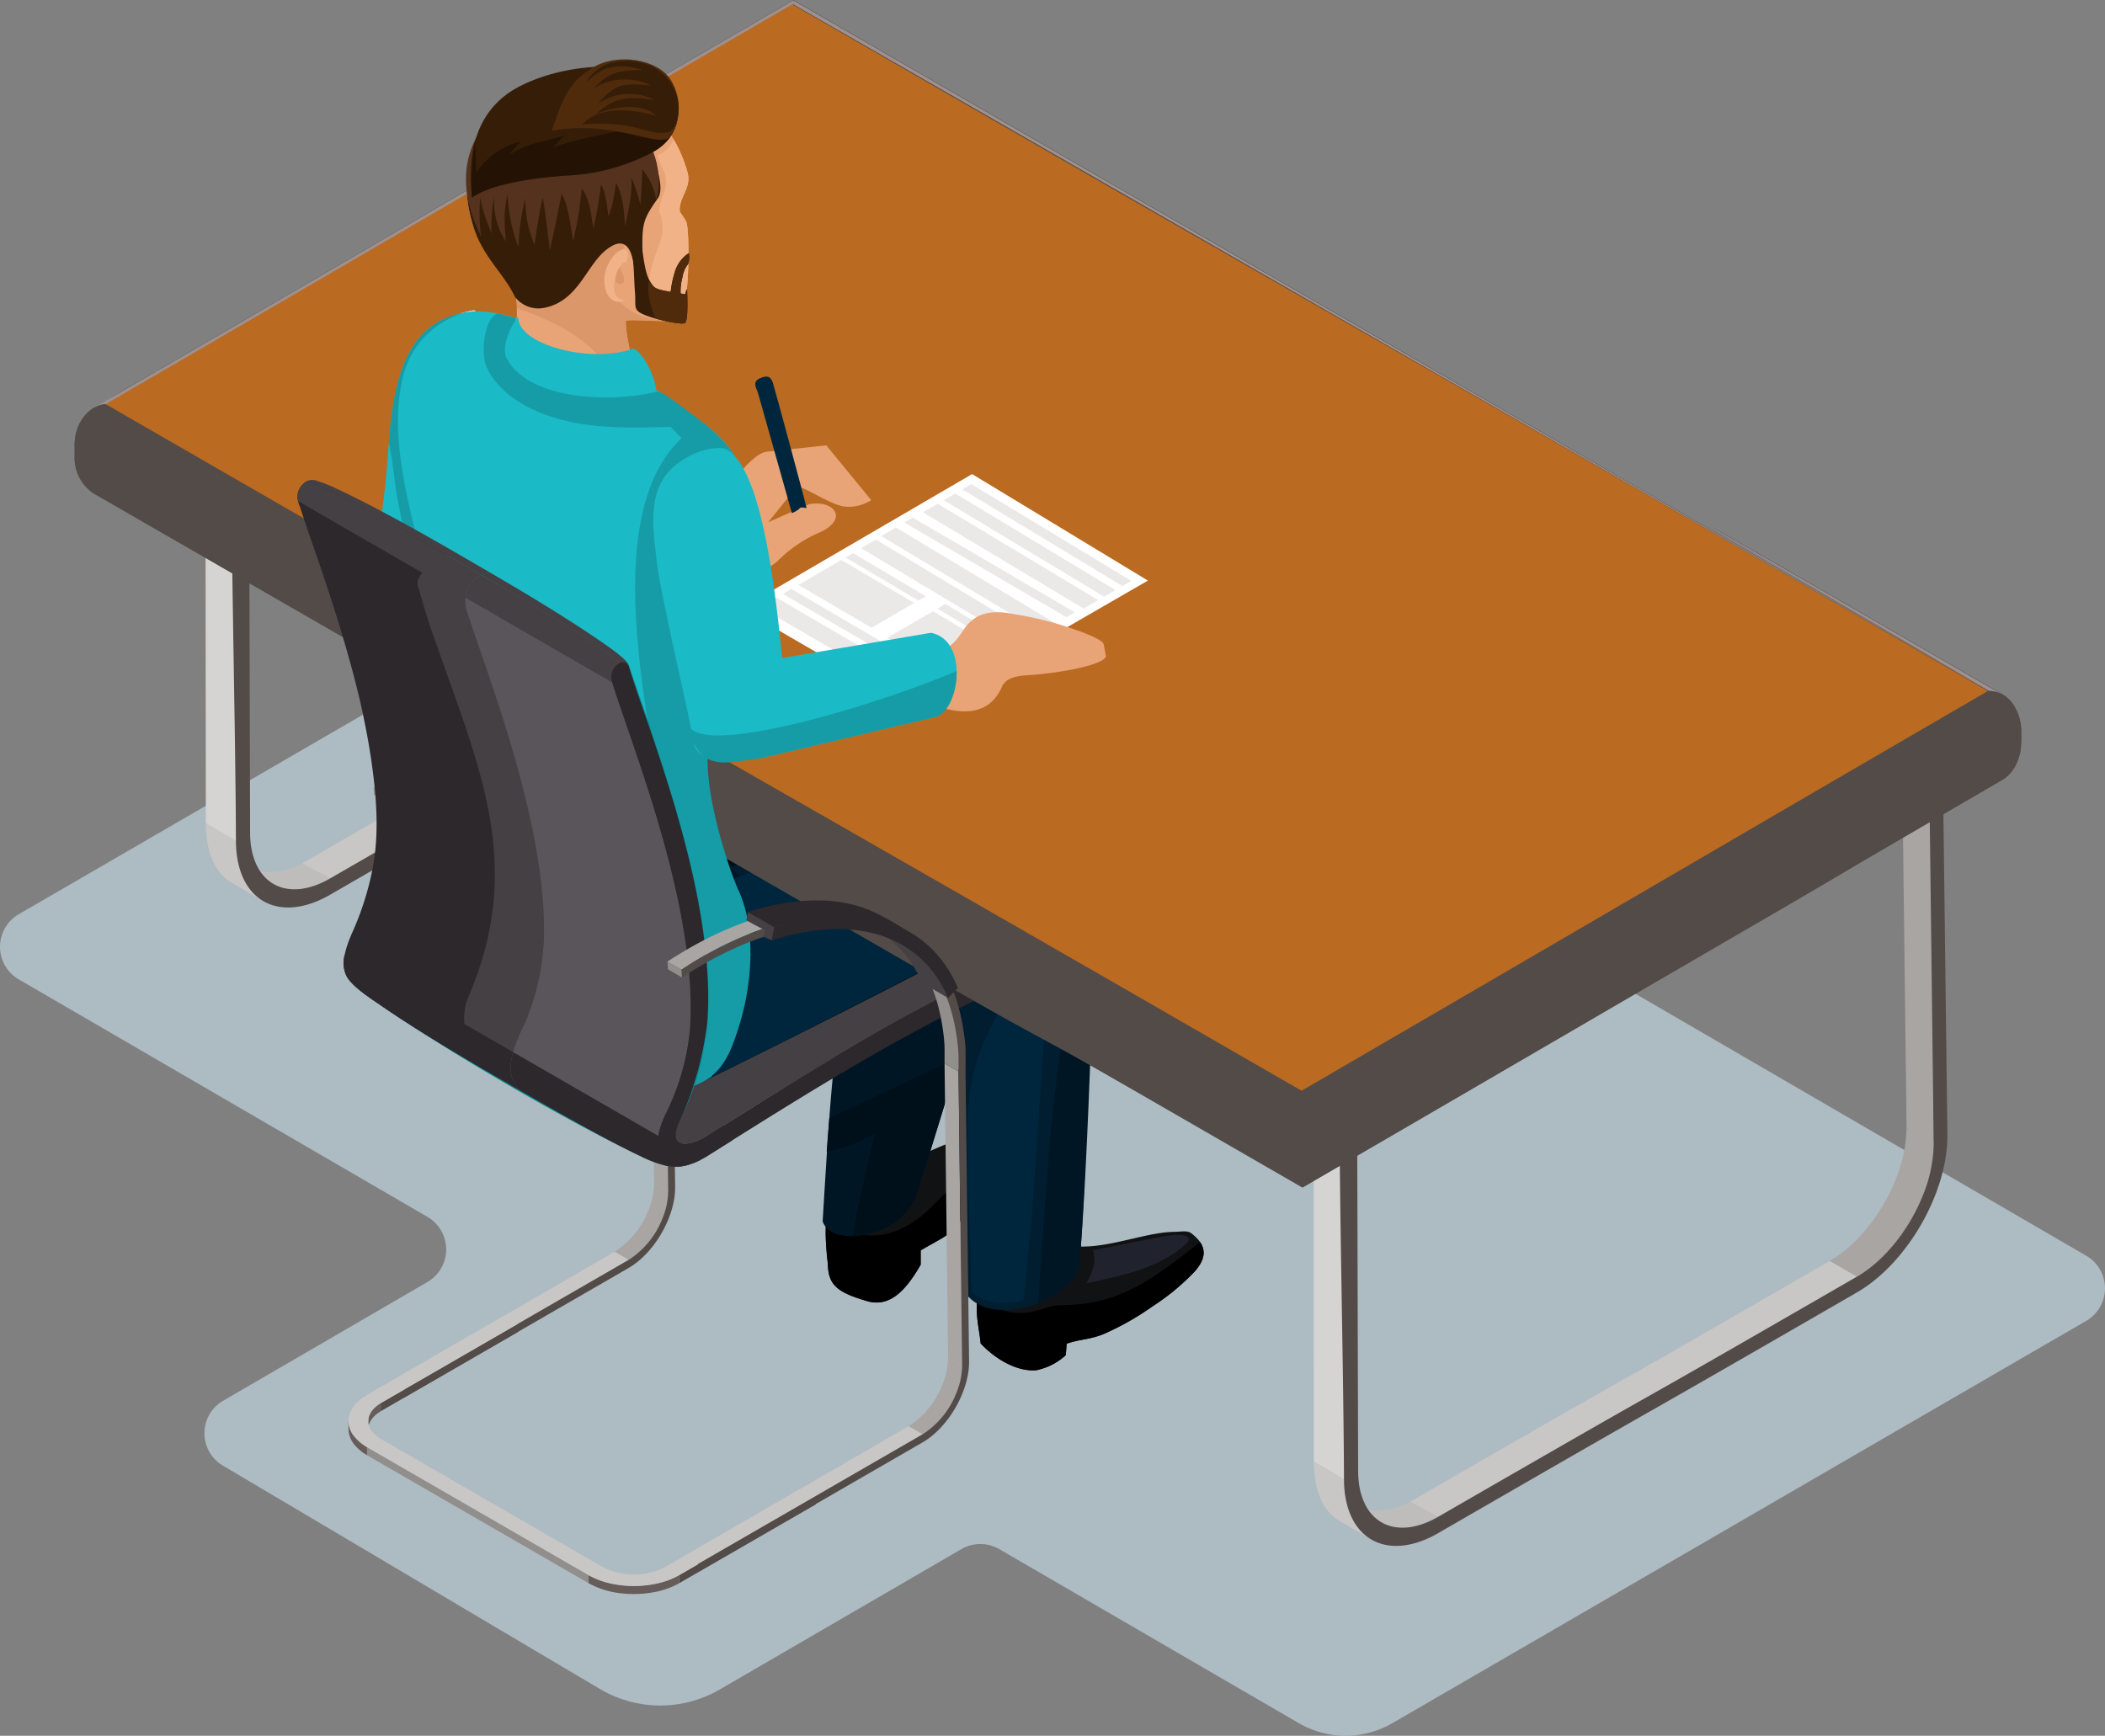 <svg xmlns="http://www.w3.org/2000/svg" width="386.712" height="318.916" viewBox="0 0 386.712 318.916">
  <rect x="0" y="0" width="386.712" height="318.916" fill="#808080" stroke="none"/>
  <g id="ILLUSTRATION" transform="translate(-4741.561 -2852.134)">
    <g id="Group_10431" data-name="Group 10431">
      <path id="Path_21812" data-name="Path 21812" d="M5124.829,3082.855c-79.737-46.339-164.454-95.573-243.743-141.65-8.97,5.181-103.446,59.993-136.075,78.9a6.923,6.923,0,0,0,0,11.976l75.068,43.626a6.927,6.927,0,0,1,0,11.978l-37.523,21.807a6.912,6.912,0,0,0-.044,11.928c17.217,10.188,51.492,30.522,69.253,41.033a21.777,21.777,0,0,0,22.045.087l44.359-25.778a6.946,6.946,0,0,1,6.975,0l54.993,31.958a17.156,17.156,0,0,0,17.228.013c26.027-15.084,99.5-57.706,127.465-73.917A6.917,6.917,0,0,0,5124.829,3082.855Z" fill="#c1d5de" fill-rule="evenodd" opacity="0.7" style="mix-blend-mode: multiply;isolation: isolate"/>
      <g id="Group_10415" data-name="Group 10415">
        <g id="Group_10412" data-name="Group 10412">
          <g id="Group_10402" data-name="Group 10402">
            <g id="Group_10399" data-name="Group 10399">
              <g id="Group_10398" data-name="Group 10398">
                <path id="Path_21813" data-name="Path 21813" d="M4916.441,3078.291c-1.282,1.218-2.775,1.816-5.74,3.587v2.614c-3.072,5.378-6.034,7.823-9.922,6.675-5.421-1.6-7.062-2.934-7.127-6.811-.618-6.6-.756-7.842,1.023-12.706a39.057,39.057,0,0,1,11.746-5.495c3.149-1,7.893-3.752,12.465-4.959a3.5,3.5,0,0,1,4.379,3.266C4923.511,3068.593,4919.869,3074.655,4916.441,3078.291Z" fill="#111214" fill-rule="evenodd"/>
                <path id="Path_21814" data-name="Path 21814" d="M4916.441,3078.291c-1.282,1.218-2.775,1.816-5.74,3.587v2.614c-3.072,5.378-6.034,7.823-9.922,6.675-5.421-1.6-7.062-2.933-7.127-6.811a40.6,40.6,0,0,1-.342-7.551c7.21,3.684,13.332,3.347,20.056-3.594,2.017-2.083,7.936-7.47,8.445-11.484a3.883,3.883,0,0,1,1.454,2.735C4923.511,3068.593,4919.869,3074.655,4916.441,3078.291Z" fill-rule="evenodd"/>
              </g>
              <path id="Path_21815" data-name="Path 21815" d="M4924.6,3022.288c-4.772,17.5-8.934,31.125-14.35,48.451a11.269,11.269,0,0,1-5.374,6.67c-4.59,2.464-10.939,2.689-12.185-.872,1.071-17.608,1.648-27.237,3.147-36.751,1.247-7.917,1.927-15.461,5.967-21.851C4906.455,3002.255,4929.481,3004.386,4924.6,3022.288Z" fill="#001624" fill-rule="evenodd"/>
              <path id="Path_21816" data-name="Path 21816" d="M4917.724,3046.381c-2.332,7.826-4.744,15.622-7.475,24.358a11.265,11.265,0,0,1-5.374,6.669,15.471,15.471,0,0,1-6.643,1.826c.826-5.479,2.82-13.548,4.125-18.962a27.237,27.237,0,0,1-8.914,3.46c.173-2.69.3-3.841.471-6.148Z" fill="#00101a" fill-rule="evenodd"/>
            </g>
            <g id="Group_10401" data-name="Group 10401">
              <g id="Group_10400" data-name="Group 10400">
                <path id="Path_21817" data-name="Path 21817" d="M4926.247,3086.047c1.512-.407,5.42-6.36,10.9-5.189,6.577,1.4,14.212-2.321,20.144-2.392,1.057-.013,2.393-.278,3.036.2,2.823,2.107,3.169,4.29.736,7.059a42.419,42.419,0,0,1-7.828,6.467,50.473,50.473,0,0,1-8.849,5.016c-2.664,1.1-4.459.953-6.87,1.81l-.152,2.1a11.471,11.471,0,0,1-5.413,2.768c-3.393.3-7.371-1.874-10.229-4.923-.329-3.467-1.565-6.918.219-12.014Z" fill="#111214" fill-rule="evenodd"/>
                <path id="Path_21818" data-name="Path 21818" d="M4962.027,3080.351c1.108,1.61.825,3.333-.969,5.375a42.419,42.419,0,0,1-7.828,6.467,50.473,50.473,0,0,1-8.849,5.016c-2.664,1.1-4.459.953-6.87,1.81l-.152,2.1a11.471,11.471,0,0,1-5.413,2.768c-3.393.3-7.371-1.874-10.229-4.923-.252-2.646-1.03-5.283-.592-8.648,7.315,5.6,11.82,1.81,14.633,1.667,4.172-.213,10.2.151,19.488-6.518C4957.4,3083.918,4959.716,3082.213,4962.027,3080.351Z" fill-rule="evenodd"/>
                <path id="Path_21819" data-name="Path 21819" d="M4941.148,3087.938c1.7-2.964,1.705-4.909,1.137-6.081l11.687-2.308c5.727-1.188,6.892-.112,5.372,1.24C4954.24,3085.333,4947.52,3086.467,4941.148,3087.938Z" fill="#20232e" fill-rule="evenodd"/>
              </g>
              <path id="Path_21820" data-name="Path 21820" d="M4942.44,3008.87c-.443,18.075-1.015,57.455-2.59,75.856-1.132,5.909-15.084,11.5-20.4,5.622-1-17.58-3.02-32.163-2.211-41.82.674-8.037.887-32.019,3.838-39.1C4923.339,3000.5,4942.826,2993.11,4942.44,3008.87Z" fill="#001e30" fill-rule="evenodd"/>
              <path id="Path_21821" data-name="Path 21821" d="M4942.951,3011.2c-.443,18.076-1.526,55.124-3.1,73.525-.52,2.711-3.74,5.355-7.585,6.854.995-13.3,1.679-27.106,3.3-40.219.731-5.9,1.508-11.171,2.06-15.756.789-6.545,1.6-28.565-1.042-34.8a12.511,12.511,0,0,0-3.932-5.26,11.978,11.978,0,0,1,6.45,3.775,15.669,15.669,0,0,1,3.618,8.8A14.255,14.255,0,0,1,4942.951,3011.2Z" fill="#001624" fill-rule="evenodd"/>
              <path id="Path_21822" data-name="Path 21822" d="M4929.591,3091.015c-4.144,1.225-7.8.2-9.5-1.534-1.064-33.056-2.284-38.245,4.725-50.9,2.453-4.43,5.69-9.013,10.832-17.721C4932.26,3046.1,4932.744,3063.088,4929.591,3091.015Z" fill="#00263d" fill-rule="evenodd"/>
            </g>
          </g>
          <g id="Group_10408" data-name="Group 10408">
            <g id="Group_10405" data-name="Group 10405">
              <g id="Group_10403" data-name="Group 10403">
                <path id="Path_21823" data-name="Path 21823" d="M4864.305,3071.031l-2.564-1.487a13.752,13.752,0,0,1-1.1,5.087,15.821,15.821,0,0,1-6.16,7.492l2.565,1.492a13.417,13.417,0,0,0,3.937-3.5,18.307,18.307,0,0,0,2.391-4.129A12.494,12.494,0,0,0,4864.305,3071.031Z" fill="#a8a5a3" fill-rule="evenodd"/>
                <path id="Path_21824" data-name="Path 21824" d="M4854.477,3082.124l-41.2,23.851,2.517,1.454,41.243-23.813Z" fill="#c9c7c5" fill-rule="evenodd"/>
                <path id="Path_21825" data-name="Path 21825" d="M4863.648,3016.952l-2.564-1.491.657,54.083,2.564,1.487Z" fill="#a8a5a3" fill-rule="evenodd"/>
                <path id="Path_21826" data-name="Path 21826" d="M4864.065,3013.787a32.445,32.445,0,0,0-.432-3.731,26.474,26.474,0,0,0-5.372-12.426,19.042,19.042,0,0,0-5.46-4.774l-2.564-1.486c5.651,3.282,9.211,9.174,10.447,17.28a30.214,30.214,0,0,1,.391,3.647c.023.777.009,3.046.009,3.164l2.565,1.491A30.556,30.556,0,0,0,4864.065,3013.787Z" fill="#918e8c" fill-rule="evenodd"/>
                <path id="Path_21827" data-name="Path 21827" d="M4853.724,2991.293v0c-6.187-3.6-9.96-4.97-17.339-4.439-7.908.569-15.875,3.772-22.39,7.553q-1.909,1.1-3.82,2.355l2.564,1.491q1.912-1.255,3.82-2.36a70.308,70.308,0,0,1,7.7-3.827,48.741,48.741,0,0,1,13-3.5,31.306,31.306,0,0,1,8.931.148,22.383,22.383,0,0,1,6.7,2.125C4853.165,2990.983,4853.451,2991.129,4853.724,2991.293Z" fill="#a8a5a3" fill-rule="evenodd"/>
                <path id="Path_21828" data-name="Path 21828" d="M4864.94,3017.165c0-.182.049-3.633-.013-4.791-.06-1.064-.319-2.746-.546-4.047-1.573-9-6.01-15.256-12.994-18.2-9.128-3.855-21.917-1.682-34.828,5.769q-1.909,1.1-3.82,2.36l.1,1.422c1.241-.817,2.492-1.586,3.732-2.3,12.607-7.279,25.082-9.4,33.975-5.638,6.961,2.942,11.311,9.271,12.706,18.408a31.02,31.02,0,0,1,.391,3.646c.023.778.01,3.046.01,3.165l.656,54.079a13.4,13.4,0,0,1-1.068,5.011,15.82,15.82,0,0,1-6.2,7.573l-41.244,23.813,0,1.482,41.243-23.813c4.728-2.733,8.565-9.379,8.552-14.812Z" fill="#534b48" fill-rule="evenodd"/>
                <path id="Path_21829" data-name="Path 21829" d="M4812.739,2998.253l-2.564-1.491.1,1.427,2.564,1.486Z" fill="#918e8c" fill-rule="evenodd"/>
              </g>
              <g id="Group_10404" data-name="Group 10404">
                <path id="Path_21830" data-name="Path 21830" d="M4853.63,2993.646l-5.061-2.705a19.974,19.974,0,0,1,8.355,9.7l4.806,2.8C4859.884,2999.115,4857.285,2995.77,4853.63,2993.646Z" fill="#03868f" fill-rule="evenodd"/>
                <path id="Path_21831" data-name="Path 21831" d="M4824.965,2987.644l-.294,1.535,3.421,1.834-.219,1.2,1.483.639.61-2.451Z" fill="#03868f" fill-rule="evenodd"/>
                <path id="Path_21832" data-name="Path 21832" d="M4846.288,2988.993c2.923.391,5.9.874,8.46,2.384h0c-3.071-1.787-6.012-3.751-9.435-4.776a26.235,26.235,0,0,0-7.792-1.08,39.3,39.3,0,0,0-10.888,1.627c-.55.155-1.1.319-1.668.5l4.809,2.8A41.776,41.776,0,0,1,4846.288,2988.993Z" fill="#07acb8" fill-rule="evenodd"/>
                <path id="Path_21833" data-name="Path 21833" d="M4829.774,2990.44l-.418,2.409c15.353-4.9,27.455-.94,32.374,10.584l1.795-1.85C4858.375,2989.508,4845.755,2985.34,4829.774,2990.44Z" fill="#079da8" fill-rule="evenodd"/>
              </g>
            </g>
            <g id="Group_10406" data-name="Group 10406">
              <path id="Path_21834" data-name="Path 21834" d="M4811.607,3109.875c-1.6.923-2.4,2.137-2.392,3.351v1.482c0-1.214.8-2.428,2.4-3.351l.114-.922Z" fill="#665c59" fill-rule="evenodd"/>
              <path id="Path_21835" data-name="Path 21835" d="M4836.711,3095.382l-25.1,14.494,0,1.482,25.1-14.493Z" fill="#534b48" fill-rule="evenodd"/>
              <path id="Path_21836" data-name="Path 21836" d="M4808.856,3119.418a1.367,1.367,0,0,0,.141.086l0-1.482a8.227,8.227,0,0,1-2.046-1.692,4.3,4.3,0,0,1-.922-1.245c-.023-.05-.046-.1-.069-.15a4.274,4.274,0,0,1-.377-1.7,13.884,13.884,0,0,0,.027,1.869,4.716,4.716,0,0,0,1.045,2.446A8.223,8.223,0,0,0,4808.856,3119.418Z" fill="#665c59" fill-rule="evenodd"/>
              <path id="Path_21837" data-name="Path 21837" d="M4849.69,3141.534l-40.7-23.511,0,1.482,40.7,23.512Z" fill="#918e8c" fill-rule="evenodd"/>
              <path id="Path_21838" data-name="Path 21838" d="M4891.438,3127.045l-25.1,14.493,0,1.482,25.1-14.492Z" fill="#534b48" fill-rule="evenodd"/>
              <path id="Path_21839" data-name="Path 21839" d="M4866.343,3143.02l0-1.482a14.811,14.811,0,0,1-4.391,1.593,19.9,19.9,0,0,1-7.326.106,15.125,15.125,0,0,1-4.931-1.7l0,1.482a15.64,15.64,0,0,0,5,1.725,20.422,20.422,0,0,0,7.432-.157A14.818,14.818,0,0,0,4866.343,3143.02Z" fill="#665c59" fill-rule="evenodd"/>
              <path id="Path_21840" data-name="Path 21840" d="M4888.874,3125.559l-25.1,14.489a12.693,12.693,0,0,1-11.507-.005l-40.692-23.513c-3.164-1.836-3.145-4.823.032-6.655l25.1-14.493-2.564-1.492-25.1,14.494c-4.6,2.654-4.624,6.978-.05,9.638l40.7,23.512c4.578,2.659,12.047,2.659,16.648,0l25.1-14.493Z" fill="#c9c7c5" fill-rule="evenodd"/>
            </g>
            <g id="Group_10407" data-name="Group 10407">
              <path id="Path_21841" data-name="Path 21841" d="M4924.5,3030.872c-.83-1.361-3.386-2.953-4.115-3.486-9.078-6.638-26.724-16.523-37.385-22.338-4.083-2.144-8.017-4.372-12.234-6.272l-.359-.161c-3.032-1.362-3.5-1.858-6.358-.593-1.107.481-2.264,1.091-3.353,1.63-8.618,4.266-19.025,10.358-27.286,15.473l-19.1,11.832h0l56.806,33.6.254.36c2.069-1.295,4.642-2.935,6.574-4.145,11.633-7.255,20.4-12.475,27-16.23.769-.427,1.542-.859,2.318-1.286,2.628-1.414,5.411-2.892,8.471-4.506q2.154-1.111,4.4-2.246c3.42-1.419,3.659.428,2.805,2.316a2.2,2.2,0,0,0,.618-.355,3.394,3.394,0,0,0,.883-1.079A2.606,2.606,0,0,0,4924.5,3030.872Z" fill="#444044" fill-rule="evenodd"/>
              <path id="Path_21842" data-name="Path 21842" d="M4815.175,3026.424c-.976.558-8.728,2.327-9.979,2.137,15.984,15,48.3,26,58.2,34.184.83.709,2.511-.607,3.621-.464,1.339.212,3.384-.826,4.36-1.391.011-.161-.474-.6-.575-.711C4857.6,3046.217,4826.494,3032.868,4815.175,3026.424Z" fill="#444044" fill-rule="evenodd"/>
              <path id="Path_21843" data-name="Path 21843" d="M4924.5,3030.872c-.83-1.361-3.386-2.953-4.115-3.486-10.778-7.882-25.529-15.872-37.385-22.338-4.083-2.144-8.017-4.372-12.234-6.272l-.359-.161c-2.739-1.23-3.389-1.754-5.593-.911,12.293,6.978,49.2,26.521,59.722,35.458A2.511,2.511,0,0,0,4924.5,3030.872Z" fill="#03868f" fill-rule="evenodd"/>
              <path id="Path_21844" data-name="Path 21844" d="M4870.155,3065.253a11.894,11.894,0,0,1-3.508,1.16l-.091.014a4.307,4.307,0,0,1-2.2-.246c-1.747-.873-2-3.3-1.711-5.261l-11.129-6.424q-23.316-13.46-46.64-26.907a5.62,5.62,0,0,0,.485,4.112c1.195,1.907,4.513,4.013,5.9,4.971,12.253,8.479,34.562,21.543,47.968,27.867a21.434,21.434,0,0,0,5.389,1.925,8.255,8.255,0,0,0,3.224-.256,12.208,12.208,0,0,0,2.362-.925Z" fill="#03868f" fill-rule="evenodd"/>
              <path id="Path_21845" data-name="Path 21845" d="M4923.184,3030.985c-8.528,4.223-15.821,8.114-22.931,12.22-8.9,5.137-17.59,10.6-28.3,17.322-.167.108-.339.217-.576.363-3.337,1.941-5.015,1.568-5.515.741-.464-.951.014-2.564.786-4.092l-2.747-.865c-1.76,3.555-1.912,6.484-.948,8.234,1.163,2.137,4.2,2.123,8.451-.317.232-.151.469-.3.7-.442,10.644-6.692,19.276-12.107,28.137-17.225,7.065-4.078,14.225-7.97,22.836-12.171a3.581,3.581,0,0,0,1.6-2.646C4924.743,3031.052,4924.075,3030.548,4923.184,3030.985Z" fill="#2c282c" fill-rule="evenodd"/>
            </g>
          </g>
          <g id="Group_10411" data-name="Group 10411">
            <g id="Group_10409" data-name="Group 10409">
              <path id="Path_21846" data-name="Path 21846" d="M4915.254,3011.9c6.215-3.5,18.517-12.633,12.848-18.059-5.782-13.755-25.115-7.76-32.472-5.6-11.166,3.281-39.9,10.514-50.868,22.219l-19.208-19.322c-2.174,9.927-6.168,23.568-4.014,34.667,1.32,6.809,2.165,8.877,8.05,12.335,3.878,2.279,8.7,4.377,11.364,4.9a22.679,22.679,0,0,0,14.417-1.875C4869,3034.633,4907.235,3016.423,4915.254,3011.9Z" fill="#001624" fill-rule="evenodd"/>
              <path id="Path_21847" data-name="Path 21847" d="M4887.579,3013.435c4.434-2.5,29.124-7.777,31.828-12.782.624-1.155-.546-3.279-1.171-4.373-11.727.019-37.625,6.7-53.407,12.94Z" fill="#00101a" fill-rule="evenodd"/>
            </g>
            <g id="Group_10410" data-name="Group 10410">
              <path id="Path_21848" data-name="Path 21848" d="M4936.934,3016.7c6.214-3.5,6.168-12.6,1.141-18.628-2.94-3.526-8.653-5.173-15.992-3.893-11.621,2.029-49.9,17.561-60.87,25.4l-22.959-23.414c-2.173,9.927-2.757,27.659-.6,38.759,1.32,6.809,2.506,8.877,8.391,12.335,3.877,2.279,8.7,4.377,11.363,4.9a22.688,22.688,0,0,0,14.418-1.877C4885.457,3043.754,4928.915,3021.225,4936.934,3016.7Z" fill="#001e30" fill-rule="evenodd"/>
              <path id="Path_21849" data-name="Path 21849" d="M4875.5,3011.346a105.606,105.606,0,0,0-14.285,8.238l-22.959-23.414c-2.173,9.927-2.757,27.659-.6,38.759,1.32,6.809,2.506,8.877,8.391,12.335,3.877,2.279,8.7,4.377,11.363,4.9a22.688,22.688,0,0,0,14.418-1.877c7.361-3.528,42.158-20.874,52.336-26.761,4.538-3.967,9.29-14.606,8.637-14.371-16.12,12.787-40.426,20.3-49.607,25.039C4882.5,3031.61,4882.677,3016.283,4875.5,3011.346Z" fill="#001624" fill-rule="evenodd"/>
              <path id="Path_21850" data-name="Path 21850" d="M4930.433,2994.06c10,1.431,16.447,14.468,8.063,22.23a45.005,45.005,0,0,0-.7-10.543A19.41,19.41,0,0,0,4930.433,2994.06Z" fill="#11101a" fill-rule="evenodd"/>
              <path id="Path_21851" data-name="Path 21851" d="M4929.818,3006.668c5.977-2.775,3.037-9.592-.733-10.516-8.06-1.975-37.909,10.523-48.981,15.213,3.645,2.951,5.35,9.746,6.08,14.463C4894.762,3022.237,4920.869,3010.823,4929.818,3006.668Z" fill="#00263d" fill-rule="evenodd"/>
            </g>
          </g>
        </g>
        <g id="Group_10414" data-name="Group 10414">
          <path id="Path_21852" data-name="Path 21852" d="M4864.764,3007.406c9.794-3.184,19.2-6.9,28.983-10.116-2.407-4.092-6.258-5.23-10.387-5.49-13.186,3.982-30.606,10.135-38.6,18.663C4842.322,3008.009,4857.381,3016.293,4864.764,3007.406Z" fill="#e0f5ff" fill-rule="evenodd"/>
          <g id="Group_10413" data-name="Group 10413">
            <path id="Path_21853" data-name="Path 21853" d="M4872.909,3012.989a91.38,91.38,0,0,0-11.7,6.595l-22.959-23.414c-2.173,9.927-2.757,27.659-.6,38.759,1.32,6.809,2.506,8.877,8.391,12.335,3.877,2.279,8.7,4.377,11.363,4.9a22.688,22.688,0,0,0,14.418-1.877c8.8-4.221,30.044-15.11,46.147-23.513.163-8.808-1.826-17.091-8.767-23.69-11.871,3.919-26.011,7.761-35.119,11.365Q4873.5,3013.68,4872.909,3012.989Z" fill="#00263d" fill-rule="evenodd"/>
          </g>
        </g>
      </g>
      <g id="Group_10416" data-name="Group 10416">
        <path id="Path_21854" data-name="Path 21854" d="M4893.527,2944.645l-5.268-2.592a26.736,26.736,0,0,1-2.151,9.894c-2.4,5.78-6.816,11.643-11.979,14.574l4.986,2.9c6.293-3.707,9.871-7.786,12.573-14.608C4892.658,2952.362,4893.828,2947.554,4893.527,2944.645Z" fill="#a8a5a3" fill-rule="evenodd"/>
        <path id="Path_21855" data-name="Path 21855" d="M4887.489,2878.615l.77,63.438,4.987,2.893-.358-63.155-.138-6.351C4891.052,2876.463,4889.293,2877.524,4887.489,2878.615Z" fill="#a8a5a3" fill-rule="evenodd"/>
        <path id="Path_21856" data-name="Path 21856" d="M4797.09,3010.746l1.532,1.089,3.615,1.68c53.663-30.594,23.4-13.213,76.879-44.094l-4.987-2.9C4820.661,2997.477,4850.6,2979.854,4797.09,3010.746Z" fill="#c9c7c5" fill-rule="evenodd"/>
        <path id="Path_21857" data-name="Path 21857" d="M4802.238,3013.515l-5.149-2.769c-3.126,1.789-7.758,2.3-11.1.416C4792.651,3015.937,4796.05,3017.168,4802.238,3013.515Z" fill="#bfbdbb" fill-rule="evenodd"/>
        <path id="Path_21858" data-name="Path 21858" d="M4784.91,3006.64l-5.533-3.3c.014,5.43,1.658,9.181,4.761,10.984l5.814,3.379C4786.848,3015.9,4784.924,3012.07,4784.91,3006.64Z" fill="#c9c7c5" fill-rule="evenodd"/>
        <path id="Path_21859" data-name="Path 21859" d="M4779.312,2941.682l.065,61.665,5.534,3.293.55-67.8C4783.281,2939.862,4781.215,2940.816,4779.312,2941.682Z" fill="#d6d4d2" fill-rule="evenodd"/>
        <path id="Path_21860" data-name="Path 21860" d="M4787.323,2937.965l.185,67.174c.028,9.292,6.627,13.056,14.729,8.377,53.417-30.836,23.465-13.254,76.879-44.1,5.1-2.94,9.566-8.633,12.051-14.73a26.09,26.09,0,0,0,2.079-9.745l-.772-63.6-.07-5.692,2.5-1.5.857,69.349c.026,10.567-7.437,23.494-16.634,28.808-53.457,30.867-23.424,13.329-76.886,44.2-9.519,5.5-17.3,1.08-17.327-9.86-.128-22.344-.742-44.756-.838-67.15C4785.126,2939,4786.213,2938.489,4787.323,2937.965Z" fill="#534b48" fill-rule="evenodd"/>
      </g>
      <g id="Group_10419" data-name="Group 10419">
        <g id="Group_10417" data-name="Group 10417">
          <path id="Path_21861" data-name="Path 21861" d="M5097.086,3061.937l-5.269-2.591a26.713,26.713,0,0,1-2.151,9.894c-2.4,5.78-6.816,11.643-11.98,14.573l4.988,2.9c6.292-3.707,9.869-7.786,12.571-14.608C5096.216,3069.655,5097.386,3064.847,5097.086,3061.937Z" fill="#a8a5a3" fill-rule="evenodd"/>
          <path id="Path_21862" data-name="Path 21862" d="M5091.046,2995.907l.771,63.439,4.987,2.892-.357-63.155-.139-6.35C5094.61,2993.755,5092.851,2994.816,5091.046,2995.907Z" fill="#a8a5a3" fill-rule="evenodd"/>
          <path id="Path_21863" data-name="Path 21863" d="M5000.647,3128.039l1.532,1.089,3.616,1.681c53.663-30.595,23.4-13.214,76.879-44.095l-4.988-2.9C5024.219,3114.769,5054.155,3097.146,5000.647,3128.039Z" fill="#c9c7c5" fill-rule="evenodd"/>
          <path id="Path_21864" data-name="Path 21864" d="M5005.795,3130.809l-5.148-2.77c-3.126,1.788-7.758,2.3-11.1.416C4996.209,3133.23,4999.608,3134.462,5005.795,3130.809Z" fill="#bfbdbb" fill-rule="evenodd"/>
          <path id="Path_21865" data-name="Path 21865" d="M4988.468,3123.932l-5.534-3.3c.015,5.43,1.659,9.181,4.762,10.984l5.814,3.378C4990.406,3133.189,4988.482,3129.362,4988.468,3123.932Z" fill="#c9c7c5" fill-rule="evenodd"/>
          <path id="Path_21866" data-name="Path 21866" d="M4982.87,3058.974l.064,61.666,5.534,3.292.55-67.8C4986.839,3057.155,4984.774,3058.109,4982.87,3058.974Z" fill="#d6d4d2" fill-rule="evenodd"/>
          <path id="Path_21867" data-name="Path 21867" d="M4990.88,3055.258l.186,67.173c.028,9.293,6.628,13.056,14.729,8.378,53.417-30.836,23.465-13.255,76.879-44.095,5.1-2.94,9.566-8.634,12.051-14.73a26.082,26.082,0,0,0,2.079-9.746l-.773-63.6-.068-5.693,2.5-1.5.857,69.348c.026,10.567-7.436,23.5-16.633,28.81-53.459,30.866-23.425,13.328-76.887,44.2-9.52,5.5-17.3,1.082-17.327-9.86-.129-22.344-.743-44.755-.838-67.149C4988.685,3056.292,4989.772,3055.782,4990.88,3055.258Z" fill="#534b48" fill-rule="evenodd"/>
        </g>
        <g id="Group_10418" data-name="Group 10418">
          <path id="Path_21868" data-name="Path 21868" d="M4887.329,2852.134l-7.241,4.212-7.27,4.227c-41.574,24.135-65.211,38.1-106.792,62.222a82.546,82.546,0,0,0-8.668,5.621c-1.527,1.3-2.065,3.571-2.065,5.5v1.894a7.892,7.892,0,0,0,3.463,6.915l14.353,8.279q64.835,37.554,129.78,74.929c42.11,24.309,18.072,9.758,60.182,34.067l3.463,2,14.339,8.274,7.24-4.205,14.568-8.462,7.313-4.257,7.314-4.257,7.341-4.258q22.079-12.84,44.164-25.668c14.657-8.523,11.415-6.814,26.078-15.325l7.27-4.225,7.241-4.216a5.163,5.163,0,0,0,.732-.5c.073-.063.145-.147.23-.209,1.45-1.369,1.662-2.213,2.285-4.017,0-.021.014-.031.014-.052a18.69,18.69,0,0,0,.23-4.013c.014-.221,0-.439,0-.653-.028-.225-.043-.447-.072-.665s-.072-.426-.115-.634a4.436,4.436,0,0,0-.143-.6c-.057-.188-.1-.375-.172-.558s-.116-.349-.187-.518-.158-.32-.231-.475-.157-.29-.229-.43-.158-.257-.23-.383c-.087-.112-.159-.223-.23-.33-.086-.1-.157-.194-.23-.287s-.157-.17-.229-.252a1.3,1.3,0,0,0-.2-.208,1.89,1.89,0,0,0-.188-.187,1.68,1.68,0,0,0-.186-.16,1.725,1.725,0,0,0-.187-.152c-.057-.047-.129-.095-.187-.139-.432-.3-.9-.55-1.355-.813l-13.428-7.752-14.353-8.291c-55.8-32.221-1.629-.581,22.946,13.928l-14.44-8.331-14.425-8.336q-43.374-25.008-86.721-50.065l-14.438-8.336-14.425-8.332-14.424-8.323-14.41-8.316-14.368-8.3Z" fill="#534b48" fill-rule="evenodd"/>
          <path id="Path_21869" data-name="Path 21869" d="M4887.311,2852.89v-.282a.068.068,0,0,1-.015-.051v-.358l-7.241,4.212-7.27,4.227c-41.573,24.135-65.21,38.1-106.792,62.222l-7.226,4.212a2.754,2.754,0,0,1,.387-.205c.1-.047.2-.094.3-.135.072-.03.158-.059.23-.084a1.565,1.565,0,0,1,.187-.058,1.425,1.425,0,0,1,.158-.043c.043-.013.1-.025.158-.037s.072-.02.115-.028l.129-.022c.043-.006.072-.012.115-.017s.086-.013.129-.016a.973.973,0,0,1,.115-.012l.1-.008.116-.007c.029,0,.071,0,.1,0h.086l126.117-73.456Z" fill="#9d908e" fill-rule="evenodd"/>
          <path id="Path_21870" data-name="Path 21870" d="M4944.779,2885.387l-14.41-8.316-14.367-8.3L4887.3,2852.2h0v.389a.5.5,0,0,1,.015.154v.2l219.673,126.147a4.806,4.806,0,0,1,2.385.648c.014,0,.03.01.03.016l-14.34-8.279-14.353-8.29c-55.8-32.222-1.627-.581,22.946,13.928l-14.439-8.331-14.425-8.337q-43.373-25.008-86.72-50.065l-14.44-8.335-14.424-8.332" fill="#9d908e" fill-rule="evenodd"/>
          <path id="Path_21871" data-name="Path 21871" d="M4755.261,2935.871a7.891,7.891,0,0,0,3.462,6.915c90.181,52.013,114.129,65.213,204.316,117.276l3.462,2,14.338,8.272c0,.011.015-1.809.029-4.884l-208.3-120.187Z" fill="#534b48" fill-rule="evenodd"/>
          <path id="Path_21872" data-name="Path 21872" d="M4980.868,3065.448c0,1.6-.029,3.2-.029,4.8h0v.083c46.406-26.946,74.9-43.69,121.289-70.657l7.241-4.215c2.329-1.32,3.492-4.349,3.492-6.858v-.042C5062.839,3017.63,5030.8,3036.407,4980.868,3065.448Z" fill="#534b48" fill-rule="evenodd"/>
          <path id="Path_21873" data-name="Path 21873" d="M4980.868,3063.555v1.893l131.993-76.887v-1.894l-9.983,3.72Z" fill="#534b48" fill-rule="evenodd"/>
          <path id="Path_21874" data-name="Path 21874" d="M4755.261,2933.978v1.893l225.607,129.577v-1.893l-207.239-120.238Z" fill="#534b48" fill-rule="evenodd"/>
          <path id="Path_21875" data-name="Path 21875" d="M5111.711,2982.136l-16.418,6.211-114.41,70v4.541c-.015.219-.015.449-.015.669l131.993-76.889A8.853,8.853,0,0,0,5111.711,2982.136Z" fill="#534b48" fill-rule="evenodd"/>
          <path id="Path_21876" data-name="Path 21876" d="M4756.64,2929.148a8.891,8.891,0,0,0-1.379,4.83l225.607,129.577c.015-.868.015-1.768.015-2.657v-2.96l-217.289-126.272Z" fill="#534b48" fill-rule="evenodd"/>
          <path id="Path_21877" data-name="Path 21877" d="M4980.883,3056.379v-3.838l-197.822-116.068-21.867-10.077a4.784,4.784,0,0,0-.991.109c-.115.024-.23.054-.345.088-.1.03-.2.061-.287.1a2.7,2.7,0,0,0-.274.11,2.547,2.547,0,0,0-.272.126,2.655,2.655,0,0,0-.273.149,2.8,2.8,0,0,0-.273.173c-.1.069-.216.142-.316.218s-.216.176-.316.27a4.645,4.645,0,0,0-.36.342c-.143.143-.272.293-.4.45a4.161,4.161,0,0,0-.446.62l224.243,128.79v-1.559Z" fill="#534b48" fill-rule="evenodd"/>
          <path id="Path_21878" data-name="Path 21878" d="M4980.883,3057.353v.992l130.828-76.209a5.627,5.627,0,0,0-4.712-3.049h-.015l-16.442,6.9-109.659,66.558v4.812Z" fill="#534b48" fill-rule="evenodd"/>
          <path id="Path_21879" data-name="Path 21879" d="M4887.1,2852.94c-47.025,27.325-79.093,46.133-126.117,73.456,94.292,54.435,125.4,71.712,219.689,126.145,47.008-27.322,79.078-46.13,126.1-73.454C5012.484,2924.651,4981.381,2907.375,4887.1,2852.94Z" fill="#ba6a21" fill-rule="evenodd"/>
        </g>
      </g>
      <path id="Path_21880" data-name="Path 21880" d="M4861.85,2951.616c3.207-1.31,8.247-2.825,9.865-5.027,3.512-4.778,7.848-11.147,10.707-11.456l10.944-1.177,8.248,10.06a7.418,7.418,0,0,1-4.929,1.182c-2.739-.321-8.216-4.255-8.785-3.553l-5.21,6.438,7.493-3.314c3.1-.512,4.661.692,4.925,1.829.234,1.008-.759,2.329-2.72,3.254a24.754,24.754,0,0,0-7.87,5.262c-2.695,2.472-5.879,2.8-11.325,3.475-.527.064-9.022,4.037-9.592,4.112Z" fill="#e8a476" fill-rule="evenodd"/>
      <path id="Path_21881" data-name="Path 21881" d="M4883.5,2922.314c-.393-.919-.855-1.3-2.278-.7s-.85,1.625-.457,2.545l6.28,22.267c2.47-1.109.628-1.207,2.687-.954C4889.647,2944.807,4883.682,2922.745,4883.5,2922.314Z" fill="#00263d" fill-rule="evenodd"/>
      <path id="Path_21882" data-name="Path 21882" d="M4826.429,2959.134l41.118-10.421c4.618,0,6.141,9.939,2.979,11.639l-40.276,18.055c-5.178.807-8.96-.167-10.7-2.279-2.077-2.514-1.489-6.562-.041-9.991C4820.833,2963,4822.83,2961.04,4826.429,2959.134Z" fill="#d2eefc" fill-rule="evenodd"/>
      <path id="Path_21883" data-name="Path 21883" d="M4871.9,2953.641c.643,2.766.258,5.834-1.373,6.711l-40.276,18.055c-5.178.807-8.685-.424-10.7-2.279Z" fill="#b2d9ed" fill-rule="evenodd"/>
      <path id="Path_21884" data-name="Path 21884" d="M4828.625,2909.138c13.666,8.415,1.57,54.512,9.751,66.68-6.22,1.88-17.47,3.1-19.738-.061a7.83,7.83,0,0,1-1.85-5.027c-.951-13.856-3.2-27.634-2.923-37.367C4814.175,2922.47,4817.188,2910.966,4828.625,2909.138Z" fill="#c3e6f7" fill-rule="evenodd"/>
      <path id="Path_21885" data-name="Path 21885" d="M4828.625,2909.138c13.666,8.415,1.57,54.512,9.751,66.68a72.429,72.429,0,0,1-12.9,1.852,8.624,8.624,0,0,1-2.553-.159c-2.443-13.278-9.691-35.03-8.867-47.3C4814.64,2921.477,4818.148,2911.086,4828.625,2909.138Z" fill="#b2d9ed" fill-rule="evenodd"/>
      <g id="Group_10426" data-name="Group 10426">
        <path id="Path_21886" data-name="Path 21886" d="M4827.627,2909.49c13.686,8.429-2.008,41.467,6.185,53.654-6.229,1.883-18.519,3.107-20.79-.062a7.84,7.84,0,0,1-1.853-5.034c-.343-5,.635-12.42,1.076-15.994C4813.671,2930.538,4812.262,2911.517,4827.627,2909.49Z" fill="#1abac6" fill-rule="evenodd"/>
        <path id="Path_21887" data-name="Path 21887" d="M4827.627,2909.49c13.686,8.429-2.008,41.467,6.185,53.654a48.783,48.783,0,0,1-15.435,1.809c-.7-6.825-3.907-21.132-4.119-23.038-.317-2.847-.682-5.646-1.262-8.435C4813.88,2922.884,4815.7,2911.064,4827.627,2909.49Z" fill="#169ca6" fill-rule="evenodd"/>
        <path id="Path_21888" data-name="Path 21888" d="M4825.639,2910a16.238,16.238,0,0,0-10.27,12.361c-3.621,16.784,7.962,39.864,9,58.427.561,9.987-4.578,26.654-3.955,43.736.668,18.361,34.924,36.293,51.723,25.485,1.683-1.082,6.594-25.243,6.571-25.315-2.926-9.09-8.261-21.132-8.069-29.9.493-22.516,10.947-41.195,8.61-52.529a20.774,20.774,0,0,0-7.586-11.664C4862.67,2923.377,4835.883,2905.762,4825.639,2910Z" fill="#1abac6" fill-rule="evenodd"/>
        <path id="Path_21889" data-name="Path 21889" d="M4867.625,3052.012c6.331-1.59,8.013-5.816,9.831-11.762,2.384-7.8,2.924-17.681-.172-24.4-.271-.588-.624-1.453-1.023-2.524-1.913-5.147-4.866-15.075-4.711-22.164.494-22.517,9.981-37.558,7.644-48.893a20.772,20.772,0,0,0-7.585-11.664,113.819,113.819,0,0,0-17.653-10.863l.191,2.389c5.774,3.589,7.941,5.58,12.616,10.519-14.588,13.846-6.459,48.1-4.409,63.793C4863.025,3001.587,4866.364,3028.833,4867.625,3052.012Z" fill="#169ca6" fill-rule="evenodd"/>
        <g id="Group_10420" data-name="Group 10420">
          <path id="Path_21890" data-name="Path 21890" d="M4866.274,2910.845c-1.646.815-10-.369-9.757.378.149,4.624,1.817,7,1.7,15.3-9.761,6.962-23.35-1.084-22.374-6.086-.078-3.406,1.625-12.889-.09-15.662-1.945-3.145-5.943-6.65-7.359-11.419-2.264-7.621-1.44-16.088,5.666-21.732,12.977-10.3,29.573-2.972,33.777,12.1.821,2.943-1.5,4.537-1.419,7.053.017.493.668,1.007,1.2,2.1C4868.348,2894.393,4868.291,2909.845,4866.274,2910.845Z" fill="#e8a476" fill-rule="evenodd"/>
          <path id="Path_21891" data-name="Path 21891" d="M4866.188,2910.759c-1.646.816-9.916-.283-9.671.464.149,4.624,1.817,7,1.7,15.3-5.783-8.446-8.22-13.092-21.7-17.762a8.615,8.615,0,0,0-.761-3.986c-1.945-3.145-5.943-6.65-7.359-11.419-2.264-7.621-1.44-16.088,5.666-21.732,12.977-10.3,29.573-2.972,33.777,12.1.821,2.943-1.5,4.537-1.419,7.053.017.493.668,1.007,1.2,2.1C4868.348,2894.393,4868.205,2909.76,4866.188,2910.759Z" fill="#db9669" fill-rule="evenodd"/>
          <path id="Path_21892" data-name="Path 21892" d="M4865.932,2910.845c-.872.468-4.48.16-7.167-.872a12.473,12.473,0,0,1-3.182-2.209c-1.113-.449-3.585-3.958.245-9.544,3.733-5.447-18.877,8.494-20.074,6.559-1.944-3.145-5.943-6.65-7.359-11.419-2.264-7.621-1.44-16.088,5.666-21.732,12.977-10.3,29.573-2.972,33.777,12.1.821,2.943-1.5,4.537-1.419,7.053.017.493.668,1.007,1.2,2.1C4868.348,2894.393,4867.915,2909.78,4865.932,2910.845Z" fill="#e8a476" fill-rule="evenodd"/>
          <path id="Path_21893" data-name="Path 21893" d="M4866.317,2910.781a7.513,7.513,0,0,1-3.39-.208,9.655,9.655,0,0,1-2.292-5.129c.156-4.964,2.662-8.99,2.651-11-.027-4.247-1.439-2.131.181-6.722,1.244-3.523-.389-4.058-1.106-7.08a4.786,4.786,0,0,0,2.922-2.937,25.083,25.083,0,0,1,2.555,6.025c.821,2.943-1.5,4.537-1.419,7.053.017.493.668,1.007,1.2,2.1C4868.348,2894.393,4868.247,2909.623,4866.317,2910.781Z" fill="#f1b287" fill-rule="evenodd"/>
          <path id="Path_21894" data-name="Path 21894" d="M4856.633,2898.384c-4.649-4.334-9.137,9.453-1.656,9.307C4852.059,2904.6,4854.276,2899.707,4856.633,2898.384Z" fill="#db9669" fill-rule="evenodd"/>
          <path id="Path_21895" data-name="Path 21895" d="M4856.61,2900.4c.7-1.928.11-2.629-.738-2.421-.932.23-2.255,1.568-2.944,3.565-1.11,3.222.482,7.293,3.593,5.7-2.676.155-2.426-3.072-1.624-5.062C4855.442,2900.831,4856.286,2899.873,4856.61,2900.4Z" fill="#f1b287" fill-rule="evenodd"/>
          <path id="Path_21896" data-name="Path 21896" d="M4855.38,2901.269c.749,1.394,1.008,2.222.767,2.7-.168.334-.684.713-1.528-.1A4.82,4.82,0,0,1,4855.38,2901.269Z" fill="#db9669" fill-rule="evenodd"/>
          <path id="Path_21897" data-name="Path 21897" d="M4836.16,2906.669c-2.159-4.531-5.989-7.327-7.765-13.309-2.264-7.62-1.44-16.088,5.666-21.732,10.2-8.1,22.631-5.3,29.529,3.581.369.573-3.537,2.409-2.243,5.273,1.848,4.852,1.811,7.027,1.065,8.093-2.892,4.125-2.945,4.712-2.788,10.993l-1.634,1.32c-.675-4.929-2.866-4.541-5-2.9-3.718,2.872-5.148,9.4-11.336,10.681A5.424,5.424,0,0,1,4836.16,2906.669Z" fill="#361d07" fill-rule="evenodd"/>
          <path id="Path_21898" data-name="Path 21898" d="M4859.561,2898.16c.494,3.077.7,5.025,2.04,6.57.509.587,1.843.785,3.171,1.039a18.7,18.7,0,0,1,.687-3.393,6.3,6.3,0,0,1,2.644-3.734,3.936,3.936,0,0,1-.123,2,4.9,4.9,0,0,0-1.018,2.323,10.022,10.022,0,0,0-.37,3.1c.328.032.6.089.832.122.119.017.129-.877.363-.858.108,2.551.144,5.965-.434,6.191-.74.291-5.068-.592-7.289-1.492-2.318-.938-1.636-1.448-1.852-4.184-.179-2.254-.172-4.81-.484-7.217Z" fill="#361d07" fill-rule="evenodd"/>
          <path id="Path_21899" data-name="Path 21899" d="M4860.809,2903.528a5.6,5.6,0,0,0,.792,1.2c.509.587,1.843.785,3.171,1.039a18.7,18.7,0,0,1,.687-3.393,6.3,6.3,0,0,1,2.644-3.734,3.936,3.936,0,0,1-.123,2,4.9,4.9,0,0,0-1.018,2.323,10.022,10.022,0,0,0-.37,3.1c.328.032.6.089.832.122.119.017.129-.877.363-.858.108,2.551.144,5.965-.434,6.191-.559.22-3.168-.231-5.368-.852a16.658,16.658,0,0,1-1.35-5.226A16.865,16.865,0,0,1,4860.809,2903.528Z" fill="#4f2b0c" fill-rule="evenodd"/>
          <path id="Path_21900" data-name="Path 21900" d="M4838.1,2888.478a20.816,20.816,0,0,0,1.651,8.651c.338-2.187.638-4.406,1.058-6.574.141-.728.3-1.445.48-2.158.512,3.238.884,6.511,1.289,9.765.734-3.459,1.54-6.945,2.129-10.426,1.3,1.988,1.663,6.133,2.155,8.687a70.757,70.757,0,0,0,1.568-9.594c1.391,1.411,1.782,5.155,2.167,7.21a74.525,74.525,0,0,0,1.375-8c.872,1.279,1.141,4.309,1.394,5.893a27.668,27.668,0,0,0,1.341-6.242c1.4,2.442,1.444,5.264,1.712,7.992.54-2.841,1.363-6.068,1.123-8.934a29.618,29.618,0,0,1,1.671,5.03c.145-2.178.342-4.386.32-6.567a11.338,11.338,0,0,1,2.533,5.564c1.027-2.18.538-6.482-.777-9.4l-.154-.343-.374.025q-3.3.212-6.61.418-2.18.135-4.357.267c-.707.042-1.5.119-2.192.119-.291-.011-.653-.073-.944-.111q-1.061-.138-2.12-.286-3.062-.422-6.124-.861c-3.087-.44-6.018-1.2-9.1-1.645-4.309,7.572-1.091,14.951.628,18.645a35.173,35.173,0,0,1-.16-7.3c.18,2.061,1.359,4.781,2.09,6.8a27.972,27.972,0,0,1,.483-6.857,13.52,13.52,0,0,0,2.111,8.226c-.165-3.039-.481-5.436.368-8.581a30.415,30.415,0,0,0,1.96,9.658A40.947,40.947,0,0,1,4838.1,2888.478Z" fill="#54321e" fill-rule="evenodd"/>
          <path id="Path_21901" data-name="Path 21901" d="M4828.254,2888.445c2.305-1.682,7.557-3.368,17.43-4.065a37.433,37.433,0,0,0,15.733-4.269c6.246-3.332,5.264-10.222,2.625-12.564-5.1-4.522-18.272-4.051-27.04.465C4830.6,2871.311,4827.056,2877.851,4828.254,2888.445Z" fill="#361d07" fill-rule="evenodd"/>
          <path id="Path_21902" data-name="Path 21902" d="M4828.254,2888.445c2.305-1.682,7.557-3.368,17.43-4.065a37.433,37.433,0,0,0,15.733-4.269c6.246-3.332,5.264-10.222,2.625-12.564a9.093,9.093,0,0,0-1.65-1.149c-1.593,11.882-7.5,8.684-19.211,12.8,1.71-1.645.888-1.332,2.429-2.3-3.729,1.343-6.573,1.107-10.783,3.835,1.331-1.224,1.669-1.96,2.514-2.6a13.211,13.211,0,0,0-8.235,5.687l-.339-5.6A56.445,56.445,0,0,0,4828.254,2888.445Z" fill="#241304" fill-rule="evenodd"/>
          <path id="Path_21903" data-name="Path 21903" d="M4864.7,2877.2c-1.926,2.413-10.2-3.166-21.773-1.037,2.479-7.646,3.912-9.269,7.389-11.507,4.532-2.916,12.164-1.725,14.558,2.293C4867.166,2870.8,4866.247,2875.254,4864.7,2877.2Z" fill="#4f2b0c" fill-rule="evenodd"/>
          <path id="Path_21904" data-name="Path 21904" d="M4848.464,2875c3.54-3.5,8.891-2.87,13.681-1.576-2.769-2.625-8.476-1.637-11.232-.214,3.72-3.455,6.19-3.322,10.869-2.727a10.158,10.158,0,0,0-10.336.7c3.353-3.959,4.769-3.659,9.676-3.367-3.417-1.829-8.543-1.185-10.635.778,2.52-2.949,4.479-3.594,9.143-3.591-4.009-1.22-7.11-1.1-10.421,2.323,2.592-4.575,8.1-4.6,11.707-3.171a8.8,8.8,0,0,1,5.313,7.6c.08,2.758-1.059,4.486-1.848,4.663C4860.632,2877.265,4858.746,2874.2,4848.464,2875Z" fill="#361d07" fill-rule="evenodd"/>
        </g>
        <path id="Path_21905" data-name="Path 21905" d="M4836.3,2910.547c-1.119-.159-2.075-.58-3.259-.846-2.671.945-3.136,7.439-2.131,9.758,2.147,4.954,8.13,8.875,16.744,10.443,9.807,1.786,21.654-.278,24.6,1.185.517.256-8.493-6.776-9.554-6.976C4852.984,2922.281,4834.569,2918.385,4836.3,2910.547Z" fill="#169ca6" fill-rule="evenodd"/>
        <path id="Path_21906" data-name="Path 21906" d="M4836.77,2910.357c-.257,5.052,13.315,8.709,21.191,5.81,2.093,1.065,4.131,5.751,4.174,7.962-9.463,2.257-23.942,1.115-27.56-6.288C4833.782,2916.22,4834.969,2912.374,4836.77,2910.357Z" fill="#1abac6" fill-rule="evenodd"/>
        <g id="Group_10425" data-name="Group 10425">
          <g id="Group_10421" data-name="Group 10421">
            <path id="Path_21907" data-name="Path 21907" d="M4810.646,2946.761c3.774,2.068,8.14,4.616,12.818,7.335a2.7,2.7,0,0,1,2.093-.272c-.036-.019-.174-.1-.335-.19q-1.952-1.136-3.915-2.248c-1.864-1.057-3.735-2.111-5.618-3.134q-1.609-.879-3.242-1.755c-3.025-1.614-6.134-3.229-9.247-4.663a25.255,25.255,0,0,0-3.351-1.338,2.552,2.552,0,0,0-1.445-.131,2.31,2.31,0,0,0-.892.455c.675-.379,3.337.917,5,1.745C4805.294,2943.944,4807.952,2945.254,4810.646,2946.761Z" fill="#444044" fill-rule="evenodd"/>
            <path id="Path_21908" data-name="Path 21908" d="M4835.11,3019.9c.174-17.474-7.223-38.912-11.761-52.061-1.086-3.16-2.028-5.887-2.641-7.933-.638-2.1,1.288-5,2.777-5.883-.427-.245-.854-.5-1.277-.741-5.529-3.193-11.407-6.573-17.171-9.524-1.962-.967-3.727-1.966-5.775-2.808-.732-.3-1.157-.4-1.542-.247a3.185,3.185,0,0,0-1.339,1.7,3.787,3.787,0,0,0,.277,2.783c1.278,4.067,2.758,8.122,4.128,12.17,2.273,6.751,5.042,15.445,7.061,24.173.731,3.362,1.359,6.505,1.866,9.894,1.046,7,1.616,14.369.125,21.154a53.221,53.221,0,0,1-3.651,11.091c-1.059,2.491-2.239,5.773-.821,8.036,1.195,1.907,4.513,4.013,5.9,4.971,5.582,3.863,11.864,7.639,17.7,11.07l2.113,1.237c-1.6-.933-2.025-2.9-1.954-4.606a15.76,15.76,0,0,1,1.645-5.646A49.241,49.241,0,0,0,4835.11,3019.9Z" fill="#2c282c" fill-rule="evenodd"/>
            <path id="Path_21909" data-name="Path 21909" d="M4804.881,3027.589a5.62,5.62,0,0,0,.485,4.112c1.195,1.907,4.513,4.013,5.9,4.971,5.582,3.863,11.864,7.639,17.7,11.07l2.113,1.237c-1.6-.933-2.025-2.9-1.954-4.606a9.756,9.756,0,0,1,.445-2.543Q4817.224,3034.711,4804.881,3027.589Z" fill="#2c282c" fill-rule="evenodd"/>
            <path id="Path_21910" data-name="Path 21910" d="M4820.659,2958.249a7.062,7.062,0,0,1,2.826-4.228c-.427-.245-.854-.5-1.277-.741-5.529-3.193-11.407-6.573-17.171-9.524-1.962-.967-3.727-1.966-5.775-2.808-.732-.3-1.157-.4-1.542-.247a3.185,3.185,0,0,0-1.339,1.7,2.744,2.744,0,0,0-.037,1.815l7.595,4.383,8.84,5.1Z" fill="#444044" fill-rule="evenodd"/>
            <path id="Path_21911" data-name="Path 21911" d="M4832.067,2957.609l-6.517-3.788a1.971,1.971,0,0,0-2.065.2l6.406,3.724A2.554,2.554,0,0,1,4832.067,2957.609Z" fill="#444044" fill-rule="evenodd"/>
            <path id="Path_21912" data-name="Path 21912" d="M4830.952,2971.731c-1.407-4.075-3.672-8.916-1.061-13.986l-6.406-3.724c-1.837,1-5.807,3.716-5.164,5.712.613,2.047,1.384,4.944,2.471,8.1,8.569,24.825,17.536,42.8,6.678,67.817-1.625,3.744-.078,11.172,3.607,13.325l6.406,3.722c-2.807-1.636-.9-5.308.205-8.412C4847.714,3016.19,4841.562,3002.459,4830.952,2971.731Z" fill="#444044" fill-rule="evenodd"/>
            <path id="Path_21913" data-name="Path 21913" d="M4825.164,3039.3c-.869,2.859-.3,6.206,5.913,9.675l6.406,3.722c-2.308-1.345-2.237-4.411-1.524-7.185Z" fill="#2c282c" fill-rule="evenodd"/>
            <path id="Path_21914" data-name="Path 21914" d="M4827.222,2962.039a4.078,4.078,0,0,1,.383-1.411,6.416,6.416,0,0,1,2.286-2.883l-6.406-3.724c-3.778.091-9.476.656-2.864,4.206l1,.576Z" fill="#444044" fill-rule="evenodd"/>
            <path id="Path_21915" data-name="Path 21915" d="M4857.118,2974.5a1.7,1.7,0,0,0-.09-.25c-.491-1.1-3.531-3.167-4.6-3.927-.815-.561-1.629-1.118-2.451-1.669-5.854-3.885-11.868-7.53-17.966-11.07a2.051,2.051,0,0,0-2.123.164q1.674.975,3.341,1.955c.064.036.122.072.187.108,2.724,1.655,5.485,3.246,8.2,4.92,2.784,1.743,13.025,8.085,13.874,9.482.495-.285,1.387-.376,1.589.308Z" fill="#444044" fill-rule="evenodd"/>
            <path id="Path_21916" data-name="Path 21916" d="M4871.622,3038.462c.055-1.08.089-2.346.072-3.8,0-.2,0-.391-.01-.586v-.173c-.027-1.491-.1-3.009-.226-4.546-.933-12.153-4.557-25.1-7.6-34.7,0-.01,0-.018,0-.027l-.019-.045c-.172-.546-.346-1.088-.514-1.61-1.5-4.8-3.223-9.934-5.155-15.444-.05-.145-.1-.286-.151-.427q-.245-.688-.49-1.391l-.4-1.219-.07-.035a1.314,1.314,0,0,1,.043.144c.532,1.769,1.323,4.124,2.264,6.829q1.842,5.571,3.492,10.756c4.009,12.744,6.983,23.645,8.2,33.465q.294,2.462.455,4.892c.009.141.017.287.022.427s.018.314.027.469q.07,1.425.1,2.795a58.2,58.2,0,0,1-.439,7.9c-.086.685-.184,1.346-.318,2.024a62.778,62.778,0,0,1-4.143,13.186l.013.013c.072-.145.14-.3.2-.423l.169-.381a46.018,46.018,0,0,0,3.853-12.485c.1-.594.186-1.194.266-1.79.018-.128.037-.265.059-.405.092-.658.16-1.307.222-1.968.014-.228.032-.474.045-.728C4871.608,3038.782,4871.6,3038.892,4871.622,3038.462Z" fill="#03868f" fill-rule="evenodd"/>
            <path id="Path_21917" data-name="Path 21917" d="M4871.4,3064.6l-.009,0a.026.026,0,0,0,.009-.018h0c-8.385,4.763-8.372-2.187-5.133-9.892,10.938-26.022-12.452-79.71-10.743-80.574,0-.325-5.752-4.37-6.4-4.8-6.045-4.057-16.99-10.269-19.241-11.576a5.535,5.535,0,0,0-2.7,6.142c.609,2.015,1.518,4.646,2.563,7.673,4.638,13.451,12.272,35.577,11.734,53.259a44.068,44.068,0,0,1-2.724,13.4c-.447,1.407-1.262,2.835-1.944,4.475-1.373,3.31-2.391,6.967-.083,9.423a3.506,3.506,0,0,0,.741.581q2.748,1.587,5.506,3.151c4.818,2.717,11.175,6.3,16.242,8.687a21.434,21.434,0,0,0,5.389,1.925,8.255,8.255,0,0,0,3.224-.256,12.644,12.644,0,0,0,3.068-1.314c.155-.081.3-.163.463-.249,0-.005,0-.009,0-.009l.014-.009a.009.009,0,1,1-.01,0l.019-.005c-.009,0-.015.005-.019.005s.01-.009.01-.013Z" fill="#5a555a" fill-rule="evenodd"/>
            <path id="Path_21918" data-name="Path 21918" d="M4870.155,3065.253a11.894,11.894,0,0,1-3.508,1.16l-.091.014a4.307,4.307,0,0,1-2.2-.246c-1.747-.873-2-3.3-1.711-5.261l-11.129-6.424q-7.838-4.526-15.679-9.047c-.7,2.462-.779,4.885.9,6.671a3.506,3.506,0,0,0,.741.581q2.748,1.587,5.506,3.151c4.818,2.717,11.175,6.3,16.242,8.687a21.434,21.434,0,0,0,5.389,1.925,8.255,8.255,0,0,0,3.224-.256,12.208,12.208,0,0,0,2.362-.925Z" fill="#2c282c" fill-rule="evenodd"/>
            <path id="Path_21919" data-name="Path 21919" d="M4854.451,2977.758q-.226-.74-.447-1.479a2.445,2.445,0,0,1,1.527-2.154c0-.325-5.752-4.37-6.4-4.8-6.045-4.057-16.99-10.269-19.241-11.576a5.757,5.757,0,0,0-2.841,4.194l3.416,1.972,8.848,5.112,8.865,5.113Z" fill="#444044" fill-rule="evenodd"/>
            <path id="Path_21920" data-name="Path 21920" d="M4874.391,3059l-2.435,1.529c-.167.108-.339.217-.576.363-3.337,1.941-5.015,1.568-5.515.741-.464-.951.014-2.564.786-4.092a59.979,59.979,0,0,0,4.847-17.589c1.442-19.094-6.842-43.153-11.82-57.587-1.091-3.115-1.984-5.836-2.58-7.815a1.255,1.255,0,0,0-1.865-.509,2.915,2.915,0,0,0-1.247,3.354c.6,2.023,1.56,4.733,2.628,7.893,4.86,14.084,13.043,37.761,11.674,56.173a44.025,44.025,0,0,1-4.384,15.215c-1.76,3.555-1.912,6.484-.948,8.234,1.163,2.137,4.2,2.123,8.451-.317.232-.151.469-.3.7-.442l4.021-2.526Z" fill="#2c282c" fill-rule="evenodd"/>
          </g>
          <g id="Group_10424" data-name="Group 10424">
            <g id="Group_10422" data-name="Group 10422">
              <path id="Path_21921" data-name="Path 21921" d="M4918.307,3103.082l-2.564-1.486a13.754,13.754,0,0,1-1.106,5.086,15.828,15.828,0,0,1-6.16,7.493l2.564,1.491a13.414,13.414,0,0,0,3.938-3.5,18.291,18.291,0,0,0,2.391-4.129A12.5,12.5,0,0,0,4918.307,3103.082Z" fill="#a8a5a3" fill-rule="evenodd"/>
              <path id="Path_21922" data-name="Path 21922" d="M4908.477,3114.175l-41.2,23.851,2.516,1.453,41.244-23.813Z" fill="#c9c7c5" fill-rule="evenodd"/>
              <path id="Path_21923" data-name="Path 21923" d="M4917.649,3049l-2.564-1.491.658,54.084,2.564,1.486Z" fill="#a8a5a3" fill-rule="evenodd"/>
              <path id="Path_21924" data-name="Path 21924" d="M4918.066,3045.839a32.212,32.212,0,0,0-.433-3.732,26.468,26.468,0,0,0-5.371-12.426,19.042,19.042,0,0,0-5.46-4.774l-2.564-1.486c5.651,3.283,9.211,9.174,10.447,17.28a30.392,30.392,0,0,1,.391,3.646c.023.778.009,3.046.009,3.165l2.564,1.491A30.477,30.477,0,0,0,4918.066,3045.839Z" fill="#918e8c" fill-rule="evenodd"/>
              <path id="Path_21925" data-name="Path 21925" d="M4907.725,3023.344v0c-6.187-3.6-9.96-4.969-17.339-4.439-7.908.569-15.875,3.773-22.39,7.553q-1.911,1.1-3.82,2.354l2.564,1.492q1.909-1.255,3.82-2.36a70.454,70.454,0,0,1,7.7-3.828,48.806,48.806,0,0,1,13-3.5,31.261,31.261,0,0,1,8.931.149,22.354,22.354,0,0,1,6.695,2.125C4907.166,3023.034,4907.452,3023.18,4907.725,3023.344Z" fill="#a8a5a3" fill-rule="evenodd"/>
              <path id="Path_21926" data-name="Path 21926" d="M4918.941,3049.216c0-.181.05-3.632-.014-4.792-.059-1.063-.318-2.745-.545-4.045-1.573-9-6.011-15.258-12.994-18.2-9.129-3.855-21.917-1.681-34.828,5.769q-1.911,1.105-3.82,2.36l.1,1.423c1.241-.819,2.492-1.587,3.732-2.306,12.607-7.277,25.082-9.4,33.975-5.637,6.96,2.942,11.311,9.27,12.706,18.408a31.234,31.234,0,0,1,.391,3.647c.023.777.009,3.046.009,3.164l.658,54.079a13.429,13.429,0,0,1-1.069,5.011,15.816,15.816,0,0,1-6.2,7.573l-41.244,23.813,0,1.483,41.244-23.815c4.728-2.731,8.565-9.378,8.551-14.811Z" fill="#534b48" fill-rule="evenodd"/>
              <path id="Path_21927" data-name="Path 21927" d="M4866.74,3030.3l-2.564-1.491.1,1.428,2.564,1.486Z" fill="#918e8c" fill-rule="evenodd"/>
            </g>
            <g id="Group_10423" data-name="Group 10423">
              <path id="Path_21928" data-name="Path 21928" d="M4907.631,3025.7l-5.061-2.706a19.985,19.985,0,0,1,8.355,9.7l4.805,2.8A19.762,19.762,0,0,0,4907.631,3025.7Z" fill="#444044" fill-rule="evenodd"/>
              <path id="Path_21929" data-name="Path 21929" d="M4878.966,3019.7l-.294,1.535,3.421,1.834-.219,1.2,1.483.64.609-2.452Z" fill="#444044" fill-rule="evenodd"/>
              <path id="Path_21930" data-name="Path 21930" d="M4900.289,3021.044c2.922.391,5.9.873,8.459,2.384h0c-3.07-1.786-6.012-3.751-9.434-4.776a26.2,26.2,0,0,0-7.792-1.08,39.256,39.256,0,0,0-10.888,1.628c-.551.155-1.1.318-1.668.5l4.809,2.795A41.757,41.757,0,0,1,4900.289,3021.044Z" fill="#2c282c" fill-rule="evenodd"/>
              <path id="Path_21931" data-name="Path 21931" d="M4883.775,3022.491l-.418,2.41c15.353-4.9,27.455-.941,32.373,10.584l1.8-1.851C4912.376,3021.559,4899.756,3017.391,4883.775,3022.491Z" fill="#2c282c" fill-rule="evenodd"/>
            </g>
          </g>
        </g>
      </g>
      <g id="Group_10428" data-name="Group 10428">
        <path id="Path_21932" data-name="Path 21932" d="M4952.441,2958.807l-16.006-9.7q-8.09-4.9-16.29-9.869-10.656,6.218-21.273,12.4-10.59,6.175-21.143,12.325l16.555,9.6q8.177,4.746,16.266,9.44l20.883-12.064Q4941.909,2964.9,4952.441,2958.807Z" fill="#fff" fill-rule="evenodd"/>
        <path id="Path_21933" data-name="Path 21933" d="M4949.412,2958.869q-7.251-4.389-14.588-8.824l-14.816-8.963c-.554.324-1.109.647-1.658.966l14.827,8.954q7.334,4.428,14.6,8.814C4948.317,2959.5,4948.864,2959.186,4949.412,2958.869Z" fill="#ebe8e8" fill-rule="evenodd"/>
        <path id="Path_21934" data-name="Path 21934" d="M4940.625,2963.947q-7.277-4.363-14.637-8.774-7.393-4.433-14.868-8.912,1.351-.786,2.713-1.582l14.853,8.928q7.347,4.416,14.622,8.79Z" fill="#ebe8e8" fill-rule="evenodd"/>
        <path id="Path_21935" data-name="Path 21935" d="M4928.348,2970.954l-6.53-3.91-6.572-3.938c-.49.284-.976.568-1.461.848l6.575,3.934q3.275,1.959,6.533,3.907C4927.377,2971.516,4927.86,2971.235,4928.348,2970.954Z" fill="#ebe8e8" fill-rule="evenodd"/>
        <path id="Path_21936" data-name="Path 21936" d="M4917.722,2977.1q-3.267-1.938-6.556-3.884l-6.6-3.91q4.191-2.432,8.4-4.869l6.577,3.932,6.536,3.9Z" fill="#ebe8e8" fill-rule="evenodd"/>
        <g id="Group_10427" data-name="Group 10427">
          <path id="Path_21937" data-name="Path 21937" d="M4911.651,2961.677l-6.674-3.947-6.717-3.974-1.376.8q3.369,1.989,6.72,3.97l6.676,3.944Z" fill="#ebe8e8" fill-rule="evenodd"/>
          <path id="Path_21938" data-name="Path 21938" d="M4901.669,2967.474q-3.341-1.958-6.7-3.922l-6.742-3.949q3.939-2.292,7.885-4.594,3.371,1.987,6.722,3.968t6.679,3.941Q4905.584,2965.2,4901.669,2967.474Z" fill="#ebe8e8" fill-rule="evenodd"/>
        </g>
        <path id="Path_21939" data-name="Path 21939" d="M4915.19,2978.652q-7.348-4.293-14.782-8.631-7.466-4.359-15.013-8.767c.515-.3,1.034-.6,1.554-.906q7.543,4.41,15,8.775,7.422,4.341,14.773,8.64C4916.213,2978.061,4915.7,2978.356,4915.19,2978.652Z" fill="#ebe8e8" fill-rule="evenodd"/>
        <path id="Path_21940" data-name="Path 21940" d="M4911.034,2981.056q-7.359-4.282-14.805-8.608-7.476-4.347-15.037-8.744,1.506-.878,3.016-1.758,7.554,4.4,15.021,8.76,7.43,4.332,14.788,8.625Q4912.521,2980.195,4911.034,2981.056Z" fill="#ebe8e8" fill-rule="evenodd"/>
        <path id="Path_21941" data-name="Path 21941" d="M4944.4,2961.764q-7.264-4.375-14.616-8.793-7.382-4.44-14.845-8.934,1.061-.62,2.12-1.235,7.458,4.5,14.834,8.945,7.338,4.426,14.6,8.808C4945.8,2960.957,4945.1,2961.362,4944.4,2961.764Z" fill="#ebe8e8" fill-rule="evenodd"/>
        <path id="Path_21942" data-name="Path 21942" d="M4929.26,2970.539q-7.276-4.364-14.638-8.774-7.394-4.431-14.868-8.913,1.353-.784,2.714-1.581,7.469,4.488,14.852,8.928,7.347,4.416,14.623,8.789Q4930.6,2969.767,4929.26,2970.539Z" fill="#ebe8e8" fill-rule="evenodd"/>
        <path id="Path_21943" data-name="Path 21943" d="M4932.953,2968.323q-7.277-4.365-14.637-8.775l-14.867-8.912q1.351-.786,2.712-1.581,7.47,4.486,14.853,8.928,7.345,4.416,14.622,8.789Q4934.292,2967.549,4932.953,2968.323Z" fill="#ebe8e8" fill-rule="evenodd"/>
        <path id="Path_21944" data-name="Path 21944" d="M4937.467,2965.525l-14.782-8.632q-7.466-4.358-15.014-8.766c.516-.3,1.035-.6,1.554-.907q7.546,4.411,15.006,8.775l14.772,8.64C4938.489,2964.934,4937.976,2965.229,4937.467,2965.525Z" fill="#ebe8e8" fill-rule="evenodd"/>
      </g>
      <g id="Group_10430" data-name="Group 10430">
        <path id="Path_21945" data-name="Path 21945" d="M4930.22,2976.205c4.268-.231,13.822-1.593,14.526-3.476l-.432-2.254c-.371-.968-4.188-2.393-8.246-3.643a65.158,65.158,0,0,0-8.38-1.89c-4.118-.826-7.1-.144-9.079,2.873-2.17,3.309-2.981,3.451-8.186,6.044l1.039,7.148c7.018,3.048,11.922,2.372,14.139-2.63C4926.153,2977.132,4927.387,2976.359,4930.22,2976.205Z" fill="#e8a476" fill-rule="evenodd"/>
        <path id="Path_21946" data-name="Path 21946" d="M4879.779,2973.958l32.834-5.561c7.005,1.491,5.178,13.774.944,15.425l-32.076,7.58c-4.769.4-9.346,1.408-11.73-4.3-1.176-2.814.31-6.24,2.383-8.876C4874.034,2975.817,4876.225,2974.639,4879.779,2973.958Z" fill="#1abac6" fill-rule="evenodd"/>
        <g id="Group_10429" data-name="Group 10429">
          <path id="Path_21947" data-name="Path 21947" d="M4875.319,2934.838c5.832,4.056,8.251,21.684,9.954,38.161.056.535-6.848,17.868-9.311,18.408-2.39.523-6.4.321-6.953-2.822-1.394-7.985-5.979-26.251-6.874-33.849-.987-8.382-1.661-15.351,7.049-19.281C4870.545,2934.841,4873.951,2933.886,4875.319,2934.838Z" fill="#1abac6" fill-rule="evenodd"/>
        </g>
        <path id="Path_21948" data-name="Path 21948" d="M4917.307,2975.435c.074,3.666-1.374,7.584-3.75,8.387l-32.516,7.684c-4.765.493-9.808,2.358-12.049-3a5.608,5.608,0,0,1-.41-2.425C4873.544,2990.589,4904.082,2981.1,4917.307,2975.435Z" fill="#169ca6" fill-rule="evenodd"/>
      </g>
    </g>
  </g>
</svg>
